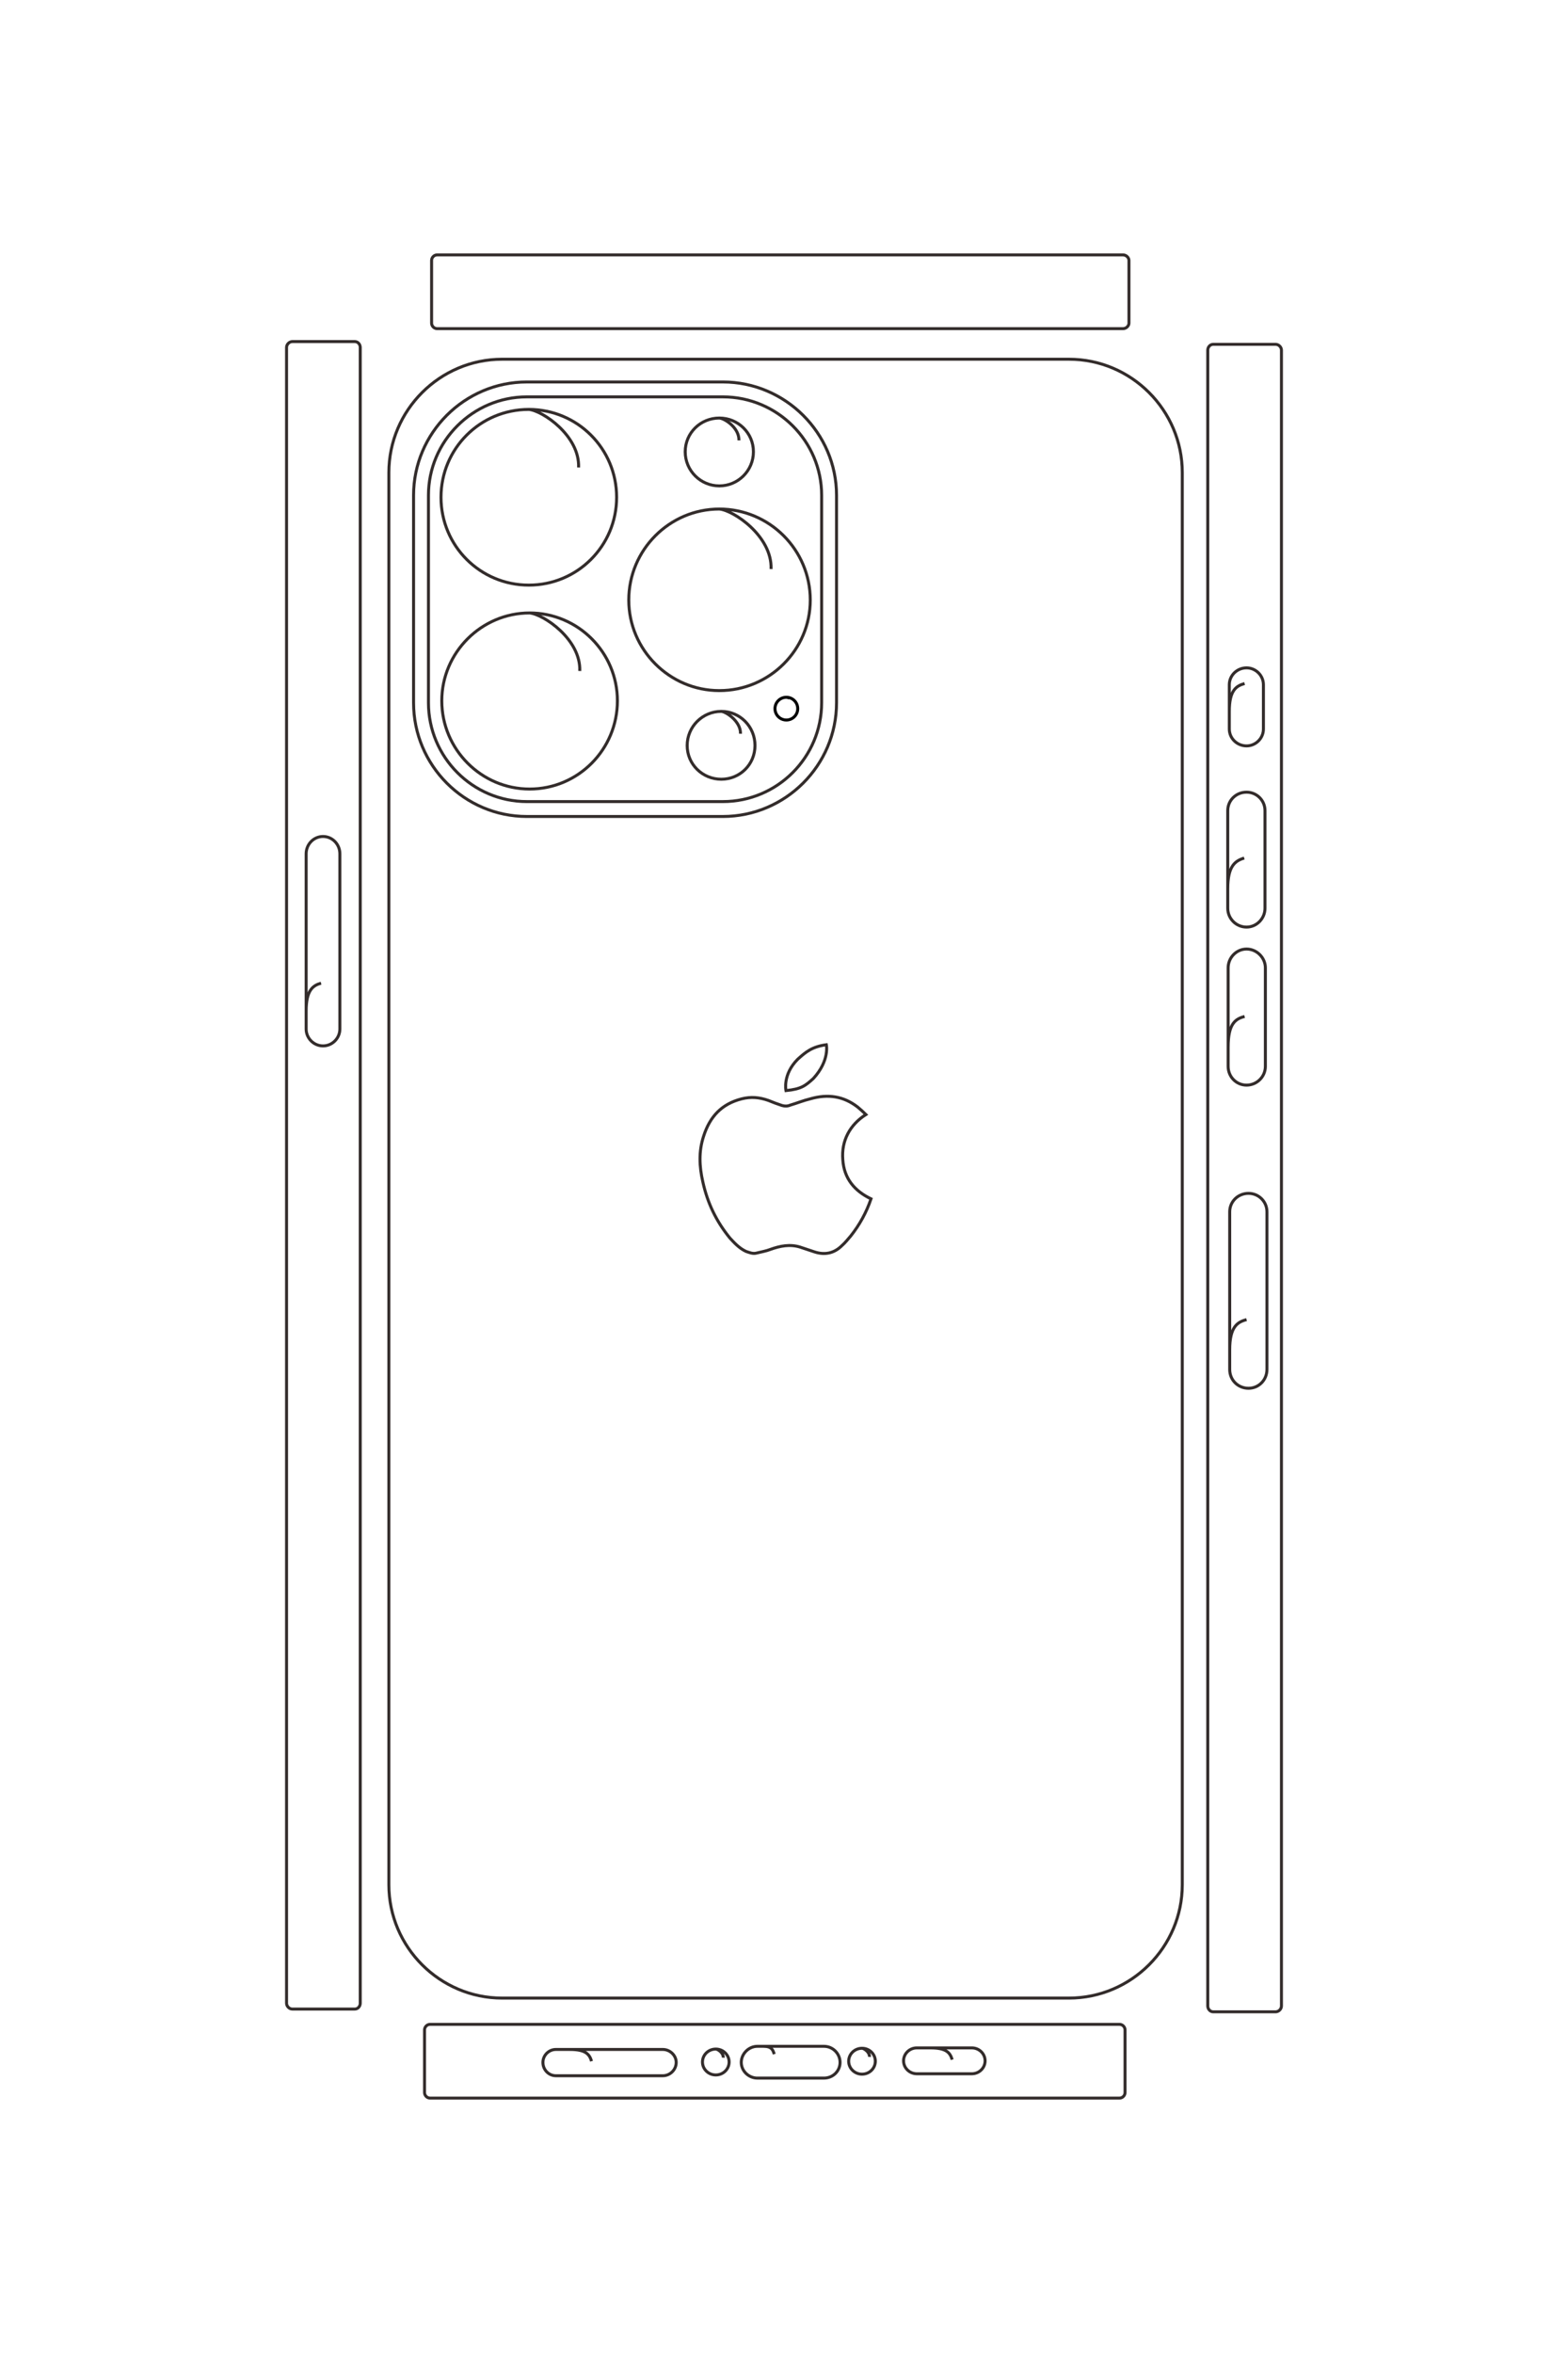 <?xml version="1.0" encoding="UTF-8"?>
<!DOCTYPE svg PUBLIC "-//W3C//DTD SVG 1.1//EN" "http://www.w3.org/Graphics/SVG/1.1/DTD/svg11.dtd">
<!-- Creator: CorelDRAW X8 -->
<svg xmlns="http://www.w3.org/2000/svg" xml:space="preserve" width="40mm" height="60mm" version="1.1" style="shape-rendering:geometricPrecision; text-rendering:geometricPrecision; image-rendering:optimizeQuality; fill-rule:evenodd; clip-rule:evenodd"
viewBox="0 0 4000 6000"
 xmlns:xlink="http://www.w3.org/1999/xlink">
 <defs>
  <style type="text/css">
   <![CDATA[
    .str0 {stroke:#332C2B;stroke-width:7.62}
    .str1 {stroke:black;stroke-width:7.62}
    .fil0 {fill:none}
   ]]>
  </style>
 </defs>
 <g id="图层_x0020_1">
  <path class="fil0 str0" d="M-25365 5534l0 -5000c0,-550 450,-1000 1000,-1000l12450 0c550,0 1000,450 1000,1000l0 5000c0,550 -450,1000 -1000,1000l-12450 0c-550,0 -1000,-450 -1000,-1000z"/>
  <path class="fil0 str0" d="M-25163 5315l0 -1730c0,-550 450,-1000 1000,-1000l1830 0c550,0 1000,450 1000,1000l0 1730c0,550 -450,1000 -1000,1000l-1830 0c-550,0 -1000,-450 -1000,-1000z"/>
  <path class="fil0 str0" d="M-25032 5315l0 -1730c0,-478 391,-869 869,-869l1830 0c478,0 869,391 869,869l0 1730c0,478 -391,869 -869,869l-1830 0c-478,0 -869,-391 -869,-869z"/>
  <path class="fil0 str0" d="M-22061 3431c-109,-4 -194,124 -198,171 0,166 134,300 300,300 166,0 300,-134 300,-300 0,-166 -134,-300 -300,-300 -166,0 -300,134 -300,300"/>
  <path class="fil0 str0" d="M-22614 4850c-281,-11 -502,320 -512,440 0,428 347,775 775,775 428,0 775,-347 775,-775 0,-428 -347,-775 -775,-775 -428,0 -775,347 -775,775"/>
  <path class="fil0 str0" d="M-23514 3162c-290,-11 -518,330 -528,455 0,441 358,800 800,800 442,0 800,-359 800,-800 0,-442 -358,-800 -800,-800 -442,0 -800,358 -800,800"/>
  <path class="fil0 str0" d="M-24648 3447c-109,-5 -195,123 -198,170 0,166 134,300 300,300 165,0 300,-134 300,-300 0,-166 -135,-300 -300,-300 -166,0 -300,134 -300,300"/>
  <path class="fil0 str0" d="M-24409 4859c-282,-12 -503,320 -512,440 0,428 347,775 775,775 428,0 775,-347 775,-775 0,-428 -347,-775 -775,-775 -428,0 -775,347 -775,775"/>
  <path class="fil0 str0" d="M-25495 -740l0 -550c0,-28 23,-50 50,-50l14600 0c28,0 50,22 50,50l0 550c0,27 -22,50 -50,50l-14600 0c-27,0 -50,-23 -50,-50z"/>
  <path class="fil0 str0" d="M-22504 -1015c20,74 61,134 244,134l157 0c83,0 150,-68 150,-150l0 0c0,-83 -67,-150 -150,-150l-391 0c-83,0 -150,67 -150,150l0 0c0,82 68,150 150,150l234 0"/>
  <path class="fil0 str0" d="M-20964 -1014c22,82 67,148 268,148l173 0c91,0 165,-75 165,-165l0 0c0,-91 -74,-165 -165,-165l-859 0c-91,0 -165,74 -165,165l0 0c0,90 74,165 165,165l686 0"/>
  <path class="fil0 str0" d="M-19569 -1016c22,82 67,148 269,148l172 0c91,0 165,-75 165,-165l0 0c0,-91 -74,-165 -165,-165l-869 0c-91,0 -165,74 -165,165l0 0c0,90 74,165 165,165l697 0"/>
  <path class="fil0 str0" d="M-16897 -1031c22,82 67,147 269,147l172 0c91,0 165,-74 165,-165l0 0c0,-91 -74,-165 -165,-165l-1389 0c-91,0 -165,74 -165,165l0 0c0,91 74,165 165,165l1217 0"/>
  <path class="fil0 str0" d="M-10683 6168l0 -6080c0,-27 23,-50 50,-50l550 0c28,0 50,23 50,50l0 6080c0,28 -22,50 -50,50l-550 0c-27,0 -50,-22 -50,-50z"/>
  <path class="fil0 str0" d="M-10373 1565c-57,15 -103,47 -103,189l0 122c0,64 52,117 115,117l0 0c64,0 115,-53 115,-117l0 -486c0,-64 -51,-116 -115,-116l0 0c-63,0 -115,52 -115,116l0 364"/>
  <path class="fil0 str0" d="M-10397 2293c-41,-1 -74,48 -76,67 0,64 52,116 115,116 64,0 115,-52 115,-116 0,-65 -51,-117 -115,-117 -63,0 -115,52 -115,117"/>
  <path class="fil0 str0" d="M-10420 3133c-39,11 -68,25 -68,93l0 56c0,78 63,141 140,141l0 0c77,0 140,-63 140,-141l0 -588c0,-78 -63,-142 -140,-142l0 0c-77,0 -140,64 -140,142l0 532"/>
  <path class="fil0 str0" d="M-10390 3583c-41,-2 -74,48 -76,66 0,64 52,116 115,116 64,0 115,-52 115,-116 0,-65 -51,-117 -115,-117 -63,0 -115,52 -115,117"/>
  <path class="fil0 str0" d="M-10358 4746c-57,16 -103,48 -103,190l0 122c0,64 52,117 115,117l0 0c63,0 115,-53 115,-117l0 -942c0,-64 -52,-117 -115,-117l0 0c-63,0 -115,53 -115,117l0 820"/>
  <path class="fil0 str0" d="M-25518 7385l0 -550c0,-28 23,-50 50,-50l14600 0c28,0 50,22 50,50l0 550c0,27 -22,50 -50,50l-14600 0c-27,0 -50,-23 -50,-50z"/>
  <path class="fil0 str0" d="M-19861 7130c20,75 61,134 244,134l157 0c83,0 150,-68 150,-150l0 0c0,-83 -67,-150 -150,-150l-1544 0c-83,0 -150,67 -150,150l0 0c0,82 67,150 150,150l1387 0"/>
  <path class="fil0 str0" d="M-26283 6106l0 -6050c0,-28 22,-50 50,-50l550 0c27,0 50,22 50,50l0 6050c0,27 -23,50 -50,50l-550 0c-28,0 -50,-23 -50,-50z"/>
  <path class="fil0 str0" d="M-19321 2673c0,0 138,-31 297,116 67,70 95,107 110,242 0,0 -142,30 -277,-106 -62,-69 -111,-123 -130,-252z"/>
  <path class="fil0 str0" d="M-18703 2324c88,143 231,217 398,205 165,-12 274,-105 345,-248 121,39 229,100 327,179 30,23 58,48 85,76 68,70 87,153 55,247 -13,40 -30,80 -42,121 -27,90 -12,177 21,263 13,37 21,78 32,120 9,34 -3,66 -17,96 -25,58 -70,100 -117,140 -146,123 -307,199 -493,240 -136,30 -272,37 -406,-6 -171,-55 -282,-160 -327,-337 -21,-82 -14,-156 15,-234 15,-41 28,-81 42,-122 8,-24 8,-49 -1,-74 -20,-58 -42,-116 -58,-175 -43,-154 -24,-293 76,-418 20,-25 39,-48 65,-73z"/>
  <path class="fil0 str1" d="M-22367 3002c-8,0 -16,8 -17,23 0,55 45,100 100,100 55,0 100,-45 100,-100 0,-55 -45,-100 -100,-100 -55,0 -100,45 -100,100"/>
  <g id="_2115398803584">
   <path class="fil0 str0" d="M1281 916l1446 0c159,0 289,130 289,289l0 3601c0,159 -130,289 -289,289l-1446 0c-159,0 -289,-130 -289,-289l0 -3601c0,-159 130,-289 289,-289z"/>
   <path class="fil0 str0" d="M1344 974l500 0c159,0 290,130 290,289l0 529c0,160 -131,290 -290,290l-500 0c-159,0 -289,-130 -289,-290l0 -529c0,-159 130,-289 289,-289z"/>
   <path class="fil0 str0" d="M1344 1012l500 0c139,0 252,113 252,251l0 529c0,139 -113,252 -252,252l-500 0c-138,0 -251,-113 -251,-252l0 -529c0,-138 113,-251 251,-251z"/>
   <path class="fil0 str0" d="M1889 1871c1,-31 -36,-56 -49,-57 -48,0 -87,39 -87,87 0,48 39,86 87,86 48,0 86,-38 86,-86 0,-48 -38,-87 -86,-87"/>
   <path class="fil0 str0" d="M1479 1711c3,-81 -93,-145 -128,-148 -123,0 -224,101 -224,224 0,124 101,225 224,225 124,0 224,-101 224,-225 0,-123 -100,-224 -224,-224"/>
   <path class="fil0 str0" d="M1967 1451c3,-84 -96,-150 -132,-153 -127,0 -231,104 -231,232 0,127 104,231 231,231 128,0 232,-104 232,-231 0,-128 -104,-232 -232,-232"/>
   <path class="fil0 str0" d="M1885 1123c1,-32 -36,-56 -50,-57 -48,0 -87,38 -87,86 0,48 39,87 87,87 48,0 87,-39 87,-87 0,-48 -39,-86 -87,-86"/>
   <path class="fil0 str0" d="M1476 1192c3,-81 -92,-145 -127,-148 -124,0 -224,100 -224,224 0,124 100,224 224,224 124,0 224,-100 224,-224 0,-124 -100,-224 -224,-224"/>
   <path class="fil0 str0" d="M3095 878l159 0c8,0 15,7 15,15l0 4222c0,8 -7,15 -15,15l-159 0c-8,0 -14,-7 -14,-15l0 -4222c0,-8 6,-15 14,-15z"/>
   <path class="fil0 str0" d="M3175 1743c-22,6 -39,18 -39,71l0 45c0,24 20,43 44,43l0 0c23,0 43,-19 43,-43l0 -113c0,-24 -20,-43 -43,-43l0 0c-24,0 -44,19 -44,43l0 68"/>
   <path class="fil0 str0" d="M3174 2188c-23,7 -42,20 -42,78l0 50c0,26 21,48 48,48l0 0c26,0 47,-22 47,-48l0 -249c0,-26 -21,-47 -47,-47l0 0c-27,0 -48,21 -48,47l0 199"/>
   <path class="fil0 str0" d="M3175 2592c-24,6 -42,19 -42,78l0 49c0,27 21,48 47,48l0 0c26,0 48,-21 48,-48l0 -251c0,-26 -22,-48 -48,-48l0 0c-26,0 -47,22 -47,48l0 202"/>
   <path class="fil0 str0" d="M3180 3365c-24,6 -43,19 -43,77l0 50c0,27 21,48 48,48l0 0c26,0 47,-21 47,-48l0 -402c0,-26 -21,-47 -47,-47l0 0c-27,0 -48,21 -48,47l0 352"/>
   <path class="fil0 str0" d="M1097 5162l1759 0c8,0 14,7 14,14l0 160c0,7 -6,14 -14,14l-1759 0c-8,0 -14,-7 -14,-14l0 -160c0,-7 6,-14 14,-14z"/>
   <path class="fil0 str0" d="M2429 5252c-5,-17 -14,-30 -55,-30l-35 0c-19,0 -34,15 -34,33l0 0c0,18 15,33 34,33l140 0c19,0 34,-15 34,-33l0 0c0,-18 -15,-33 -34,-33l-105 0"/>
   <path class="fil0 str0" d="M2218 5245c1,-12 -14,-22 -19,-22 -19,0 -34,15 -34,33 0,18 15,33 34,33 19,0 34,-15 34,-33 0,-18 -15,-33 -34,-33"/>
   <path class="fil0 str0" d="M1975 5238c-3,-11 -7,-20 -27,-20l-16 0c-22,0 -41,19 -41,41l0 0c0,22 19,40 41,40l170 0c23,0 41,-18 41,-40l0 0c0,-22 -18,-41 -41,-41l-154 0"/>
   <path class="fil0 str0" d="M1845 5247c1,-12 -14,-22 -19,-22 -19,0 -34,15 -34,33 0,18 15,33 34,33 19,0 34,-15 34,-33 0,-18 -15,-33 -34,-33"/>
   <path class="fil0 str0" d="M1509 5256c-5,-17 -14,-30 -55,-30l-36 0c-18,0 -33,15 -33,33l0 0c0,19 15,34 33,34l273 0c18,0 34,-15 34,-34l0 0c0,-18 -16,-33 -34,-33l-237 0"/>
   <path class="fil0 str0" d="M746 871l159 0c8,0 14,7 14,15l0 4222c0,8 -6,15 -14,15l-159 0c-8,0 -15,-7 -15,-15l0 -4222c0,-8 7,-15 15,-15z"/>
   <path class="fil0 str0" d="M819 2507c-21,6 -38,18 -38,71l0 46c0,23 19,43 43,43l0 0c24,0 43,-20 43,-43l0 -447c0,-24 -19,-44 -43,-44l0 0c-24,0 -43,20 -43,44l0 401"/>
   <path class="fil0 str0" d="M1115 650l1750 0c8,0 15,7 15,14l0 160c0,7 -7,14 -15,14l-1750 0c-8,0 -14,-7 -14,-14l0 -160c0,-7 6,-14 14,-14z"/>
   <path class="fil0 str0" d="M2108 2664c0,0 9,40 -33,86 -21,19 -31,27 -70,31 0,0 -9,-41 30,-80 20,-18 36,-32 73,-37z"/>
   <path class="fil0 str0" d="M2209 2842c-41,26 -63,67 -59,115 3,48 30,80 72,100 -12,35 -29,66 -52,95 -7,8 -14,17 -22,24 -20,20 -44,25 -71,16 -12,-4 -24,-8 -36,-12 -26,-8 -51,-3 -76,6 -10,4 -22,6 -34,9 -10,3 -19,-1 -28,-4 -17,-8 -29,-21 -41,-34 -35,-43 -57,-89 -69,-143 -9,-39 -11,-78 2,-117 16,-50 46,-82 97,-95 24,-6 45,-4 68,4 12,5 23,9 35,13 7,2 14,2 21,-1 17,-5 34,-12 51,-16 45,-13 85,-7 121,21 7,6 14,12 21,19z"/>
   <path class="fil0 str1" d="M2013 1783c0,-3 -2,-5 -7,-5 -16,0 -29,13 -29,29 0,16 13,29 29,29 16,0 29,-13 29,-29 0,-16 -13,-29 -29,-29"/>
  </g>
 </g>
</svg>
